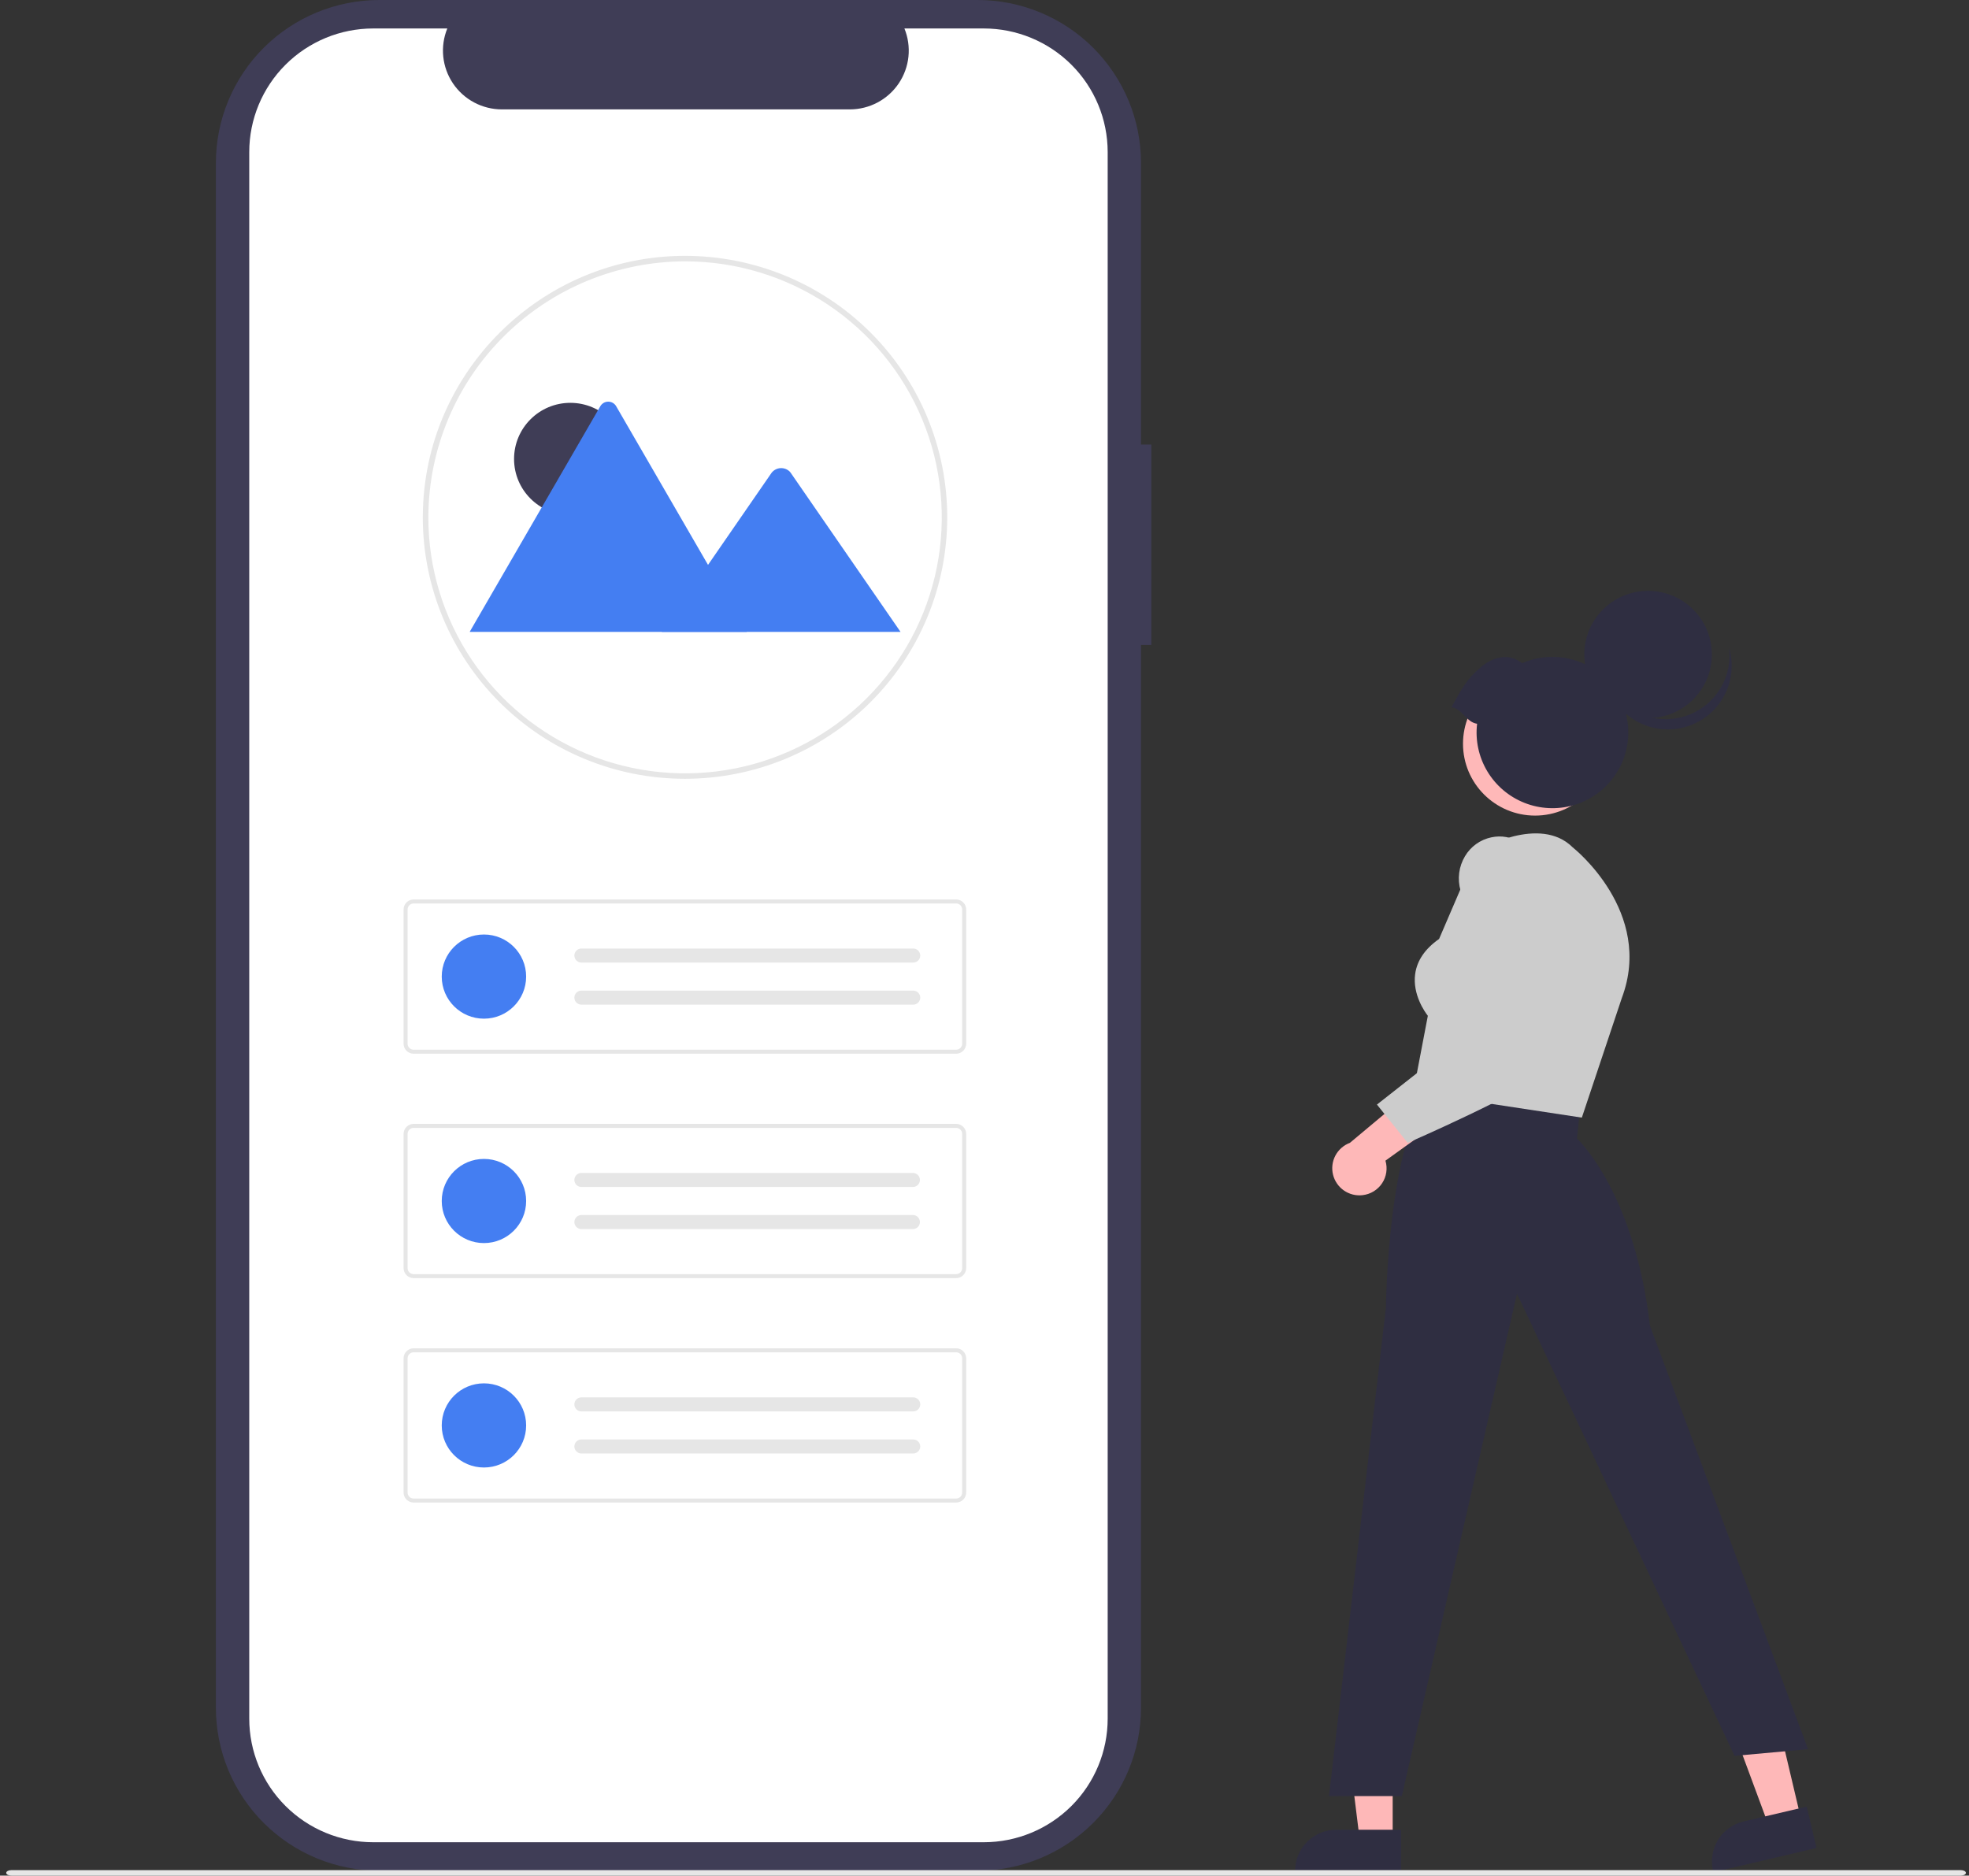 <svg width="211" height="201" viewBox="0 0 211 201" fill="none" xmlns="http://www.w3.org/2000/svg">
<rect x="0" y="0" width="211" height="201" fill="#333333" stroke="none"/>
<g clip-path="url(#clip0)">
<path d="M123.375 47.641H122.272V17.465C122.272 15.172 121.819 12.9 120.938 10.781C120.058 8.663 118.768 6.737 117.142 5.115C115.516 3.494 113.585 2.207 111.46 1.33C109.335 0.452 107.058 0 104.758 0H40.648C38.348 0 36.071 0.452 33.946 1.33C31.821 2.208 29.891 3.494 28.264 5.116C26.638 6.738 25.348 8.663 24.468 10.782C23.588 12.901 23.135 15.172 23.135 17.465V183.011C23.135 187.642 24.98 192.085 28.264 195.36C31.549 198.635 36.003 200.475 40.648 200.475H104.758C109.402 200.475 113.857 198.635 117.141 195.36C120.426 192.085 122.271 187.642 122.271 183.011V69.12H123.374L123.375 47.641Z" fill="#3F3D56"/>
<path d="M118.7 16.295V184.179C118.7 187.691 117.301 191.059 114.811 193.543C112.321 196.026 108.944 197.422 105.422 197.423H39.997C36.474 197.424 33.095 196.029 30.603 193.545C28.111 191.062 26.711 187.693 26.71 184.179V16.295C26.711 12.782 28.111 9.413 30.603 6.929C33.094 4.446 36.473 3.051 39.996 3.051H47.933C47.543 4.007 47.395 5.043 47.501 6.07C47.607 7.096 47.964 8.08 48.541 8.937C49.118 9.793 49.897 10.495 50.81 10.981C51.722 11.466 52.741 11.721 53.775 11.722H91.076C92.11 11.721 93.128 11.466 94.041 10.981C94.954 10.495 95.733 9.793 96.31 8.937C96.887 8.08 97.244 7.096 97.35 6.07C97.456 5.043 97.308 4.007 96.918 3.051H105.42C108.941 3.052 112.318 4.447 114.809 6.93C117.299 9.413 118.699 12.781 118.7 16.293V16.295Z" fill="white"/>
<path d="M73.407 83.459C65.958 83.462 58.813 80.514 53.544 75.264C48.274 70.013 45.312 62.891 45.309 55.462V55.438C45.309 55.379 45.309 55.317 45.312 55.258C45.397 39.913 58.002 27.418 73.407 27.418C77.097 27.417 80.751 28.142 84.16 29.55C87.569 30.958 90.667 33.022 93.276 35.623C95.885 38.225 97.955 41.314 99.368 44.714C100.78 48.113 101.507 51.757 101.507 55.437C101.507 59.116 100.781 62.76 99.369 66.16C97.957 69.559 95.887 72.648 93.278 75.25C90.669 77.853 87.572 79.917 84.163 81.325C80.754 82.733 77.1 83.458 73.41 83.459H73.407V83.459ZM73.407 28.007C66.145 28.023 59.182 30.897 54.033 36.003C48.883 41.109 45.962 48.035 45.904 55.277C45.901 55.34 45.901 55.39 45.901 55.438C45.9 60.864 47.513 66.168 50.535 70.68C53.558 75.192 57.854 78.709 62.881 80.786C67.908 82.863 73.439 83.407 78.776 82.349C84.112 81.29 89.015 78.678 92.862 74.841C96.71 71.005 99.331 66.116 100.392 60.795C101.454 55.473 100.91 49.957 98.828 44.944C96.746 39.93 93.22 35.646 88.695 32.631C84.171 29.616 78.852 28.007 73.411 28.007H73.407Z" fill="#E6E6E6"/>
<path d="M61.118 55.199C64.449 55.199 67.149 52.507 67.149 49.185C67.149 45.863 64.449 43.17 61.118 43.17C57.787 43.17 55.087 45.863 55.087 49.185C55.087 52.507 57.787 55.199 61.118 55.199Z" fill="#3F3D56"/>
<path d="M80.031 67.718H50.444C50.407 67.719 50.37 67.716 50.333 67.709L64.327 43.539C64.412 43.389 64.536 43.264 64.686 43.176C64.835 43.089 65.006 43.044 65.179 43.044C65.353 43.044 65.523 43.089 65.673 43.176C65.823 43.264 65.947 43.389 66.032 43.539L75.423 59.759L75.873 60.535L80.031 67.718Z" fill="#447EF2"/>
<path d="M96.503 67.718H70.914L75.872 60.536L76.229 60.018L82.69 50.658C82.805 50.514 82.948 50.397 83.111 50.312C83.274 50.228 83.452 50.179 83.636 50.168C83.819 50.157 84.002 50.185 84.174 50.249C84.346 50.313 84.502 50.413 84.632 50.542C84.666 50.578 84.697 50.617 84.726 50.658L96.503 67.718Z" fill="#447EF2"/>
<path d="M102.462 112.92H44.324C44.039 112.92 43.765 112.807 43.563 112.605C43.361 112.404 43.248 112.131 43.248 111.847V97.465C43.248 97.181 43.361 96.908 43.563 96.707C43.765 96.505 44.039 96.392 44.324 96.392H102.462C102.748 96.392 103.021 96.505 103.223 96.707C103.425 96.908 103.538 97.181 103.539 97.465V111.847C103.538 112.131 103.425 112.404 103.223 112.606C103.021 112.807 102.748 112.92 102.462 112.92V112.92ZM44.324 96.821C44.153 96.821 43.989 96.889 43.867 97.01C43.746 97.131 43.678 97.294 43.678 97.465V111.847C43.678 112.018 43.746 112.181 43.867 112.302C43.989 112.423 44.153 112.491 44.324 112.491H102.462C102.634 112.491 102.798 112.423 102.919 112.302C103.04 112.181 103.108 112.018 103.108 111.847V97.465C103.108 97.294 103.04 97.131 102.919 97.01C102.798 96.889 102.634 96.821 102.462 96.821H44.324Z" fill="#E6E6E6"/>
<path d="M51.86 109.165C54.358 109.165 56.382 107.146 56.382 104.655C56.382 102.165 54.358 100.146 51.86 100.146C49.363 100.146 47.338 102.165 47.338 104.655C47.338 107.146 49.363 109.165 51.86 109.165Z" fill="#447EF2"/>
<path d="M62.303 101.649C62.104 101.649 61.912 101.729 61.77 101.87C61.629 102.011 61.55 102.202 61.55 102.401C61.55 102.6 61.629 102.792 61.77 102.932C61.912 103.073 62.104 103.153 62.303 103.153H97.832C97.932 103.156 98.032 103.14 98.126 103.105C98.22 103.07 98.306 103.016 98.379 102.947C98.452 102.878 98.51 102.796 98.551 102.704C98.591 102.613 98.613 102.514 98.615 102.414C98.616 102.314 98.598 102.214 98.561 102.121C98.523 102.028 98.467 101.944 98.397 101.873C98.326 101.802 98.242 101.745 98.149 101.707C98.057 101.669 97.957 101.649 97.857 101.65H62.303V101.649Z" fill="#E6E6E6"/>
<path d="M62.303 106.158C62.104 106.158 61.912 106.237 61.77 106.378C61.629 106.519 61.55 106.71 61.55 106.91C61.55 107.109 61.629 107.3 61.77 107.441C61.912 107.582 62.104 107.661 62.303 107.661H97.832C97.932 107.665 98.032 107.649 98.126 107.614C98.22 107.579 98.306 107.525 98.379 107.456C98.452 107.387 98.51 107.305 98.551 107.213C98.591 107.121 98.613 107.023 98.615 106.922C98.616 106.822 98.598 106.723 98.561 106.63C98.523 106.537 98.467 106.453 98.397 106.382C98.326 106.31 98.242 106.254 98.149 106.216C98.057 106.177 97.957 106.158 97.857 106.158H62.303V106.158Z" fill="#E6E6E6"/>
<path d="M102.462 136.969H44.324C44.039 136.969 43.765 136.856 43.563 136.655C43.361 136.453 43.248 136.18 43.248 135.896V121.515C43.248 121.23 43.361 120.957 43.563 120.756C43.765 120.555 44.039 120.441 44.324 120.441H102.462C102.748 120.441 103.021 120.555 103.223 120.756C103.425 120.957 103.538 121.23 103.539 121.515V135.896C103.538 136.181 103.425 136.453 103.223 136.655C103.021 136.856 102.748 136.969 102.462 136.969ZM44.324 120.87C44.153 120.87 43.989 120.938 43.867 121.059C43.746 121.18 43.678 121.344 43.678 121.515V135.896C43.678 136.067 43.746 136.231 43.867 136.351C43.989 136.472 44.153 136.54 44.324 136.54H102.462C102.634 136.54 102.798 136.472 102.919 136.351C103.04 136.231 103.108 136.067 103.108 135.896V121.515C103.108 121.344 103.04 121.18 102.919 121.059C102.798 120.938 102.634 120.87 102.462 120.87H44.324Z" fill="#E6E6E6"/>
<path d="M51.86 133.214C54.358 133.214 56.382 131.195 56.382 128.705C56.382 126.215 54.358 124.196 51.86 124.196C49.363 124.196 47.338 126.215 47.338 128.705C47.338 131.195 49.363 133.214 51.86 133.214Z" fill="#447EF2"/>
<path d="M62.303 125.698C62.104 125.698 61.912 125.777 61.77 125.918C61.629 126.059 61.55 126.25 61.55 126.449C61.55 126.649 61.629 126.84 61.77 126.981C61.912 127.122 62.104 127.201 62.303 127.201H97.832C98.029 127.2 98.218 127.122 98.358 126.984C98.498 126.845 98.578 126.658 98.582 126.462C98.585 126.265 98.511 126.075 98.375 125.932C98.24 125.79 98.054 125.706 97.857 125.698H62.303V125.698Z" fill="#E6E6E6"/>
<path d="M62.303 130.208C62.104 130.208 61.912 130.288 61.77 130.429C61.629 130.57 61.55 130.761 61.55 130.96C61.55 131.159 61.629 131.351 61.77 131.492C61.912 131.633 62.104 131.712 62.303 131.712H97.832C98.029 131.711 98.218 131.633 98.358 131.494C98.498 131.356 98.578 131.169 98.582 130.972C98.585 130.776 98.511 130.586 98.375 130.443C98.24 130.3 98.054 130.216 97.857 130.209H62.303V130.208Z" fill="#E6E6E6"/>
<path d="M102.462 161.019H44.324C44.039 161.018 43.765 160.905 43.563 160.704C43.361 160.503 43.248 160.23 43.248 159.945V145.564C43.248 145.279 43.361 145.006 43.563 144.805C43.765 144.604 44.039 144.491 44.324 144.49H102.462C102.748 144.491 103.021 144.604 103.223 144.805C103.425 145.006 103.538 145.279 103.539 145.564V159.945C103.538 160.23 103.425 160.503 103.223 160.704C103.021 160.905 102.748 161.019 102.462 161.019V161.019ZM44.324 144.92C44.153 144.92 43.989 144.988 43.867 145.108C43.746 145.229 43.678 145.393 43.678 145.564V159.945C43.678 160.116 43.746 160.28 43.867 160.401C43.989 160.522 44.153 160.59 44.324 160.59H102.462C102.634 160.59 102.798 160.522 102.919 160.401C103.04 160.28 103.108 160.116 103.108 159.945V145.564C103.108 145.393 103.04 145.229 102.919 145.108C102.798 144.988 102.634 144.92 102.462 144.92H44.324Z" fill="#E6E6E6"/>
<path d="M51.86 157.264C54.358 157.264 56.382 155.245 56.382 152.755C56.382 150.264 54.358 148.246 51.86 148.246C49.363 148.246 47.338 150.264 47.338 152.755C47.338 155.245 49.363 157.264 51.86 157.264Z" fill="#447EF2"/>
<path d="M62.303 149.749C62.104 149.749 61.912 149.828 61.77 149.969C61.629 150.11 61.55 150.301 61.55 150.5C61.55 150.699 61.629 150.891 61.77 151.032C61.912 151.173 62.104 151.252 62.303 151.252H97.832C97.932 151.256 98.032 151.239 98.126 151.204C98.22 151.169 98.306 151.115 98.379 151.046C98.452 150.978 98.51 150.895 98.551 150.803C98.591 150.712 98.613 150.613 98.615 150.513C98.616 150.413 98.598 150.313 98.561 150.22C98.523 150.128 98.467 150.043 98.397 149.972C98.326 149.901 98.242 149.844 98.149 149.806C98.057 149.768 97.957 149.748 97.857 149.749H62.303V149.749Z" fill="#E6E6E6"/>
<path d="M62.303 154.257C62.104 154.257 61.912 154.337 61.77 154.477C61.629 154.618 61.55 154.81 61.55 155.009C61.55 155.208 61.629 155.399 61.77 155.54C61.912 155.681 62.104 155.761 62.303 155.761H97.832C97.932 155.764 98.032 155.748 98.126 155.713C98.22 155.678 98.306 155.624 98.379 155.555C98.452 155.486 98.51 155.404 98.551 155.312C98.591 155.22 98.613 155.122 98.615 155.022C98.616 154.922 98.598 154.822 98.561 154.729C98.523 154.636 98.467 154.552 98.397 154.481C98.326 154.409 98.242 154.353 98.149 154.315C98.057 154.276 97.957 154.257 97.857 154.258H62.303V154.257Z" fill="#E6E6E6"/>
<path d="M149.241 197.229H145.719L144.043 183.68H149.242L149.241 197.229Z" fill="#FEB8B8"/>
<path d="M150.14 200.634H138.782V200.491C138.782 199.321 139.248 198.2 140.077 197.373C140.906 196.547 142.03 196.082 143.202 196.082H150.14L150.14 200.634Z" fill="#2F2E41"/>
<path d="M193 194.929L189.571 195.734L184.825 182.928L189.885 181.739L193 194.929Z" fill="#FEB8B8"/>
<path d="M194.658 198.038L183.602 200.633L183.569 200.494C183.436 199.93 183.415 199.346 183.509 198.774C183.602 198.203 183.807 197.655 184.112 197.163C184.418 196.67 184.818 196.242 185.289 195.904C185.76 195.566 186.294 195.323 186.859 195.191L193.611 193.605L194.658 198.038Z" fill="#2F2E41"/>
<path d="M148.522 140.081C148.528 139.376 148.738 122.712 153.318 116.411L153.386 116.318L169.348 118.515L168.991 122.012C169.693 122.693 175.216 128.448 176.81 142.076L193.754 187.452L185.877 188.166L162.561 138.631L150.222 192.475H142.416L148.522 140.081Z" fill="#2F2E41"/>
<path d="M151.449 117.027L153.009 108.858C152.703 108.466 151.35 106.583 151.651 104.376C151.848 102.936 152.71 101.673 154.214 100.622L158.259 91.211L158.313 91.179C158.586 91.019 165.025 87.306 168.535 90.809C168.623 90.877 177.266 97.72 173.797 106.949L169.512 119.769L151.449 117.027Z" fill="#CCCCCC"/>
<path d="M146.02 128.078C146.441 128.03 146.846 127.891 147.206 127.67C147.567 127.449 147.875 127.152 148.108 126.799C148.342 126.447 148.495 126.048 148.556 125.63C148.618 125.212 148.587 124.786 148.466 124.381L156.818 118.381L151.818 116.484L144.654 122.473C143.988 122.723 143.436 123.207 143.103 123.835C142.77 124.462 142.679 125.189 142.848 125.879C143.016 126.569 143.431 127.174 144.016 127.579C144.6 127.984 145.313 128.162 146.02 128.079V128.078Z" fill="#FEB8B8"/>
<path d="M147.555 118.371L160.305 108.352L156.515 95.437C156.336 94.826 156.286 94.184 156.367 93.552C156.448 92.92 156.658 92.312 156.985 91.764C157.288 91.249 157.695 90.802 158.181 90.452C158.667 90.102 159.221 89.858 159.807 89.734C161.99 89.273 163.971 90.492 165.695 93.357L165.709 93.383C165.994 94.078 172.636 110.453 167.564 113.955C162.603 117.38 151.098 122.367 150.982 122.417L150.847 122.475L147.555 118.371Z" fill="#CCCCCC"/>
<path d="M164.501 87.403C168.767 87.403 172.225 83.955 172.225 79.701C172.225 75.446 168.767 71.998 164.501 71.998C160.235 71.998 156.777 75.446 156.777 79.701C156.777 83.955 160.235 87.403 164.501 87.403Z" fill="#FEB8B8"/>
<path d="M176.611 76.95C180.385 76.95 183.444 73.899 183.444 70.136C183.444 66.372 180.385 63.321 176.611 63.321C172.837 63.321 169.777 66.372 169.777 70.136C169.777 73.899 172.837 76.95 176.611 76.95Z" fill="#2F2E41"/>
<path d="M182.505 75.779C181.62 76.416 180.596 76.833 179.517 76.994C178.438 77.155 177.336 77.057 176.303 76.706C175.27 76.356 174.336 75.764 173.58 74.98C172.823 74.197 172.266 73.243 171.954 72.201C172.072 73.136 172.382 74.036 172.867 74.845C173.351 75.654 173.998 76.354 174.768 76.901C175.537 77.448 176.412 77.83 177.336 78.023C178.261 78.216 179.216 78.215 180.141 78.022C181.065 77.828 181.94 77.445 182.708 76.897C183.477 76.349 184.123 75.648 184.607 74.839C185.09 74.029 185.4 73.128 185.516 72.193C185.633 71.258 185.554 70.309 185.284 69.406C185.437 70.619 185.26 71.851 184.771 72.973C184.282 74.094 183.499 75.063 182.505 75.779Z" fill="#2F2E41"/>
<path d="M155.537 75.786C156.73 73.656 157.186 72.767 158.725 71.47C160.085 70.324 161.758 69.988 163.108 71.073C164.749 70.359 166.581 70.204 168.319 70.635C170.057 71.065 171.604 72.056 172.719 73.453C173.835 74.851 174.456 76.576 174.487 78.362C174.518 80.147 173.957 81.893 172.891 83.328C171.825 84.763 170.313 85.807 168.591 86.297C166.869 86.787 165.032 86.696 163.367 86.039C161.702 85.381 160.301 84.194 159.383 82.66C158.464 81.127 158.079 79.335 158.287 77.561C157.113 77.398 156.71 75.951 155.537 75.786Z" fill="#2F2E41"/>
<path d="M210.118 201H1.215C0.912 201 0.667 200.868 0.667 200.705C0.667 200.543 0.912 200.411 1.215 200.411H210.118C210.421 200.411 210.666 200.543 210.666 200.705C210.666 200.868 210.421 201 210.118 201Z" fill="#E6E6E6"/>
</g>
<defs>
<clipPath id="clip0">
<rect width="210" height="201" fill="white" transform="translate(0.667)"/>
</clipPath>
</defs>
</svg>
